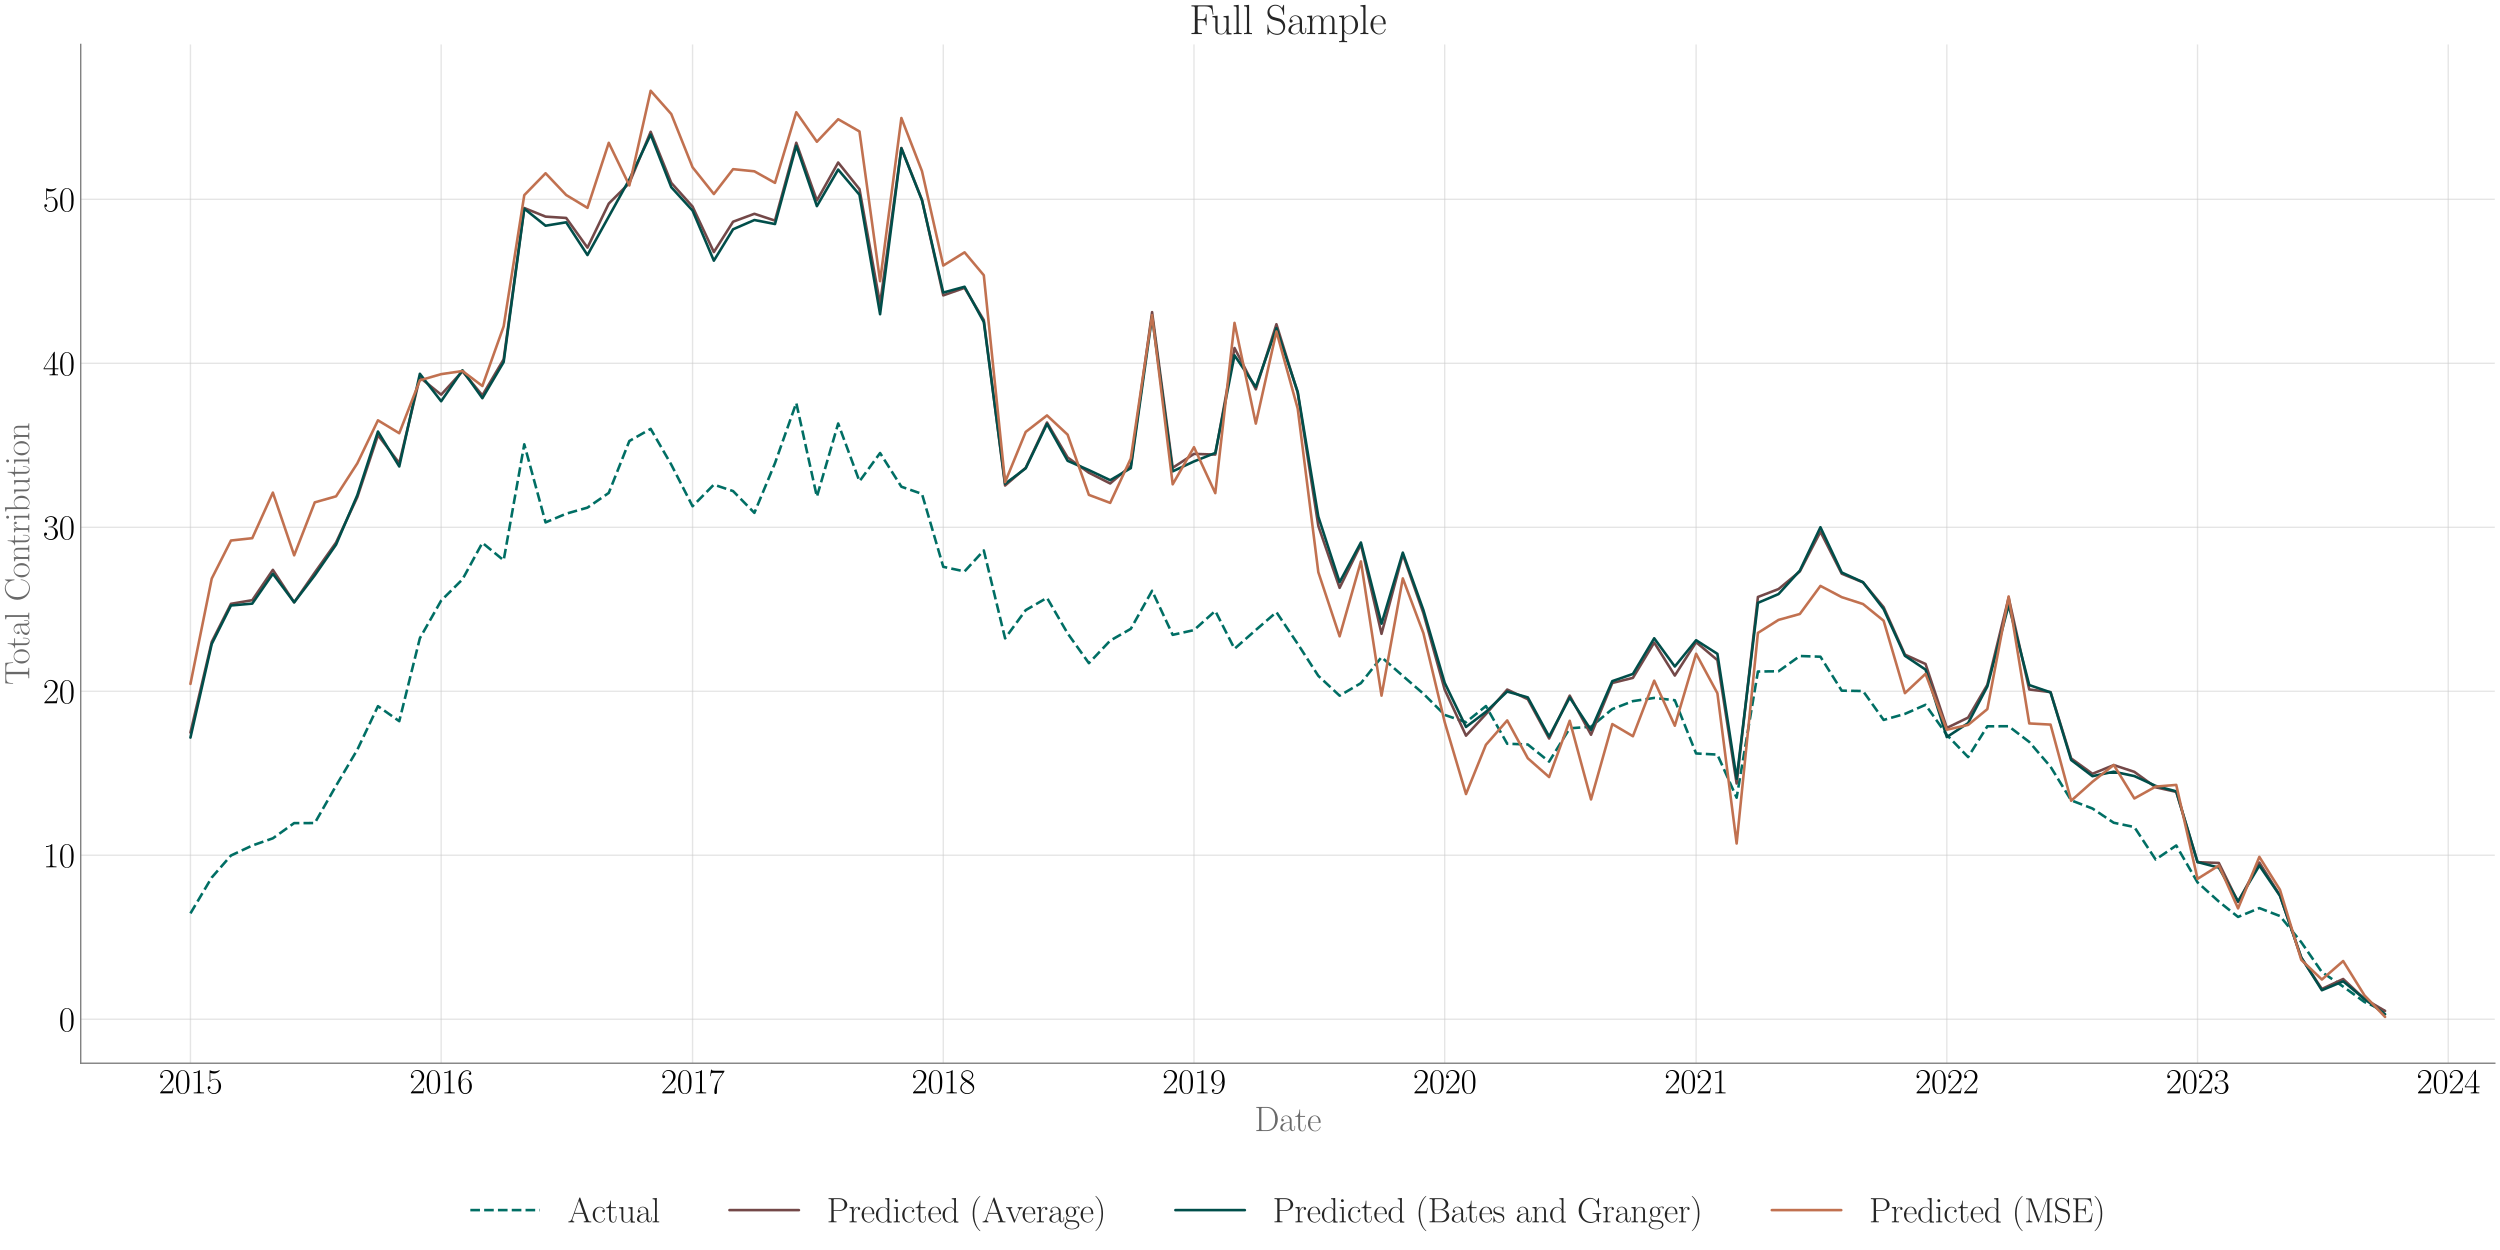 <?xml version="1.0" encoding="utf-8" standalone="no"?>
<!DOCTYPE svg PUBLIC "-//W3C//DTD SVG 1.1//EN"
  "http://www.w3.org/Graphics/SVG/1.1/DTD/svg11.dtd">
<svg xmlns:xlink="http://www.w3.org/1999/xlink" width="1440pt" height="720pt" viewBox="0 0 1440 720" xmlns="http://www.w3.org/2000/svg" version="1.1">
 <defs>
  <style type="text/css">*{stroke-linejoin: round; stroke-linecap: butt}</style>
 </defs>
 <g id="figure_1">
  <g id="patch_1">
   <path d="M 0 720 
L 1440 720 
L 1440 0 
L 0 0 
z
" style="fill: #ffffff"/>
  </g>
  <g id="axes_1">
   <g id="patch_2">
    <path d="M 46.489 612.427 
L 1437 612.427 
L 1437 25.605 
L 46.489 25.605 
z
" style="fill: #ffffff"/>
   </g>
   <g id="matplotlib.axis_1">
    <g id="xtick_1">
     <g id="line2d_1">
      <path d="M 109.694 612.427 
L 109.694 25.605 
" clip-path="url(#paa0714f5e0)" style="fill: none; stroke: #cccccc; stroke-opacity: 0.5; stroke-width: 0.8; stroke-linecap: round"/>
     </g>
     <g id="text_1">
      <!-- $\mathdefault{2015}$ -->
      <g transform="translate(91.418 629.764) scale(0.2 -0.2)">
       <defs>
        <path id="CMR17-32" d="M 2669 989 
L 2554 989 
C 2490 536 2438 459 2413 420 
C 2381 369 1920 369 1830 369 
L 602 369 
C 832 619 1280 1072 1824 1597 
C 2214 1967 2669 2402 2669 3035 
C 2669 3790 2067 4224 1395 4224 
C 691 4224 262 3604 262 3030 
C 262 2780 448 2748 525 2748 
C 589 2748 781 2787 781 3010 
C 781 3207 614 3264 525 3264 
C 486 3264 448 3258 422 3245 
C 544 3790 915 4058 1306 4058 
C 1862 4058 2227 3617 2227 3035 
C 2227 2479 1901 2000 1536 1584 
L 262 146 
L 262 0 
L 2515 0 
L 2669 989 
z
" transform="scale(0.016)"/>
        <path id="CMR17-30" d="M 2688 2025 
C 2688 2416 2682 3080 2413 3591 
C 2176 4039 1798 4198 1466 4198 
C 1158 4198 768 4058 525 3597 
C 269 3118 243 2524 243 2025 
C 243 1661 250 1106 448 619 
C 723 -39 1216 -128 1466 -128 
C 1760 -128 2208 -7 2470 600 
C 2662 1042 2688 1559 2688 2025 
z
M 1466 -26 
C 1056 -26 813 325 723 812 
C 653 1188 653 1738 653 2096 
C 653 2588 653 2997 736 3387 
C 858 3929 1216 4096 1466 4096 
C 1728 4096 2067 3923 2189 3400 
C 2272 3036 2278 2607 2278 2096 
C 2278 1680 2278 1169 2202 792 
C 2067 95 1690 -26 1466 -26 
z
" transform="scale(0.016)"/>
        <path id="CMR17-31" d="M 1702 4058 
C 1702 4192 1696 4192 1606 4192 
C 1357 3916 979 3827 621 3827 
C 602 3827 570 3827 563 3808 
C 557 3795 557 3782 557 3648 
C 755 3648 1088 3686 1344 3839 
L 1344 461 
C 1344 236 1331 160 781 160 
L 589 160 
L 589 0 
C 896 0 1216 0 1523 0 
C 1830 0 2150 0 2458 0 
L 2458 160 
L 2266 160 
C 1715 160 1702 230 1702 458 
L 1702 4058 
z
" transform="scale(0.016)"/>
        <path id="CMR17-35" d="M 730 3692 
C 794 3666 1056 3584 1325 3584 
C 1920 3584 2246 3911 2432 4100 
C 2432 4157 2432 4192 2394 4192 
C 2387 4192 2374 4192 2323 4163 
C 2099 4058 1837 3973 1517 3973 
C 1325 3973 1037 3999 723 4139 
C 653 4171 640 4171 634 4171 
C 602 4171 595 4164 595 4037 
L 595 2203 
C 595 2089 595 2057 659 2057 
C 691 2057 704 2070 736 2114 
C 941 2401 1222 2522 1542 2522 
C 1766 2522 2246 2382 2246 1289 
C 2246 1085 2246 715 2054 421 
C 1894 159 1645 25 1370 25 
C 947 25 518 320 403 814 
C 429 807 480 795 506 795 
C 589 795 749 840 749 1038 
C 749 1210 627 1280 506 1280 
C 358 1280 262 1190 262 1011 
C 262 454 704 -128 1382 -128 
C 2042 -128 2669 440 2669 1264 
C 2669 2030 2170 2624 1549 2624 
C 1222 2624 947 2503 730 2274 
L 730 3692 
z
" transform="scale(0.016)"/>
       </defs>
       <use xlink:href="#CMR17-32" transform="scale(0.996)"/>
       <use xlink:href="#CMR17-30" transform="translate(45.69 0) scale(0.996)"/>
       <use xlink:href="#CMR17-31" transform="translate(91.381 0) scale(0.996)"/>
       <use xlink:href="#CMR17-35" transform="translate(137.071 0) scale(0.996)"/>
      </g>
     </g>
    </g>
    <g id="xtick_2">
     <g id="line2d_2">
      <path d="M 254.106 612.427 
L 254.106 25.605 
" clip-path="url(#paa0714f5e0)" style="fill: none; stroke: #cccccc; stroke-opacity: 0.5; stroke-width: 0.8; stroke-linecap: round"/>
     </g>
     <g id="text_2">
      <!-- $\mathdefault{2016}$ -->
      <g transform="translate(235.83 629.764) scale(0.2 -0.2)">
       <defs>
        <path id="CMR17-36" d="M 678 2176 
C 678 3690 1395 4032 1811 4032 
C 1946 4032 2272 4009 2400 3776 
C 2298 3776 2106 3776 2106 3553 
C 2106 3381 2246 3323 2336 3323 
C 2394 3323 2566 3348 2566 3560 
C 2566 3954 2246 4179 1805 4179 
C 1043 4179 243 3390 243 1984 
C 243 253 966 -128 1478 -128 
C 2099 -128 2688 427 2688 1283 
C 2688 2081 2170 2662 1517 2662 
C 1126 2662 838 2407 678 1960 
L 678 2176 
z
M 1478 25 
C 691 25 691 1200 691 1436 
C 691 1896 909 2560 1504 2560 
C 1613 2560 1926 2560 2138 2120 
C 2253 1870 2253 1609 2253 1289 
C 2253 944 2253 690 2118 434 
C 1978 171 1773 25 1478 25 
z
" transform="scale(0.016)"/>
       </defs>
       <use xlink:href="#CMR17-32" transform="scale(0.996)"/>
       <use xlink:href="#CMR17-30" transform="translate(45.69 0) scale(0.996)"/>
       <use xlink:href="#CMR17-31" transform="translate(91.381 0) scale(0.996)"/>
       <use xlink:href="#CMR17-36" transform="translate(137.071 0) scale(0.996)"/>
      </g>
     </g>
    </g>
    <g id="xtick_3">
     <g id="line2d_3">
      <path d="M 398.914 612.427 
L 398.914 25.605 
" clip-path="url(#paa0714f5e0)" style="fill: none; stroke: #cccccc; stroke-opacity: 0.5; stroke-width: 0.8; stroke-linecap: round"/>
     </g>
     <g id="text_3">
      <!-- $\mathdefault{2017}$ -->
      <g transform="translate(380.638 629.764) scale(0.2 -0.2)">
       <defs>
        <path id="CMR17-37" d="M 2886 3941 
L 2886 4081 
L 1382 4081 
C 634 4081 621 4165 595 4288 
L 480 4288 
L 294 3094 
L 410 3094 
C 429 3215 474 3540 550 3661 
C 589 3712 1062 3712 1171 3712 
L 2579 3712 
L 1869 2661 
C 1395 1954 1069 999 1069 165 
C 1069 89 1069 -128 1299 -128 
C 1530 -128 1530 89 1530 171 
L 1530 465 
C 1530 1508 1709 2196 2003 2636 
L 2886 3941 
z
" transform="scale(0.016)"/>
       </defs>
       <use xlink:href="#CMR17-32" transform="scale(0.996)"/>
       <use xlink:href="#CMR17-30" transform="translate(45.69 0) scale(0.996)"/>
       <use xlink:href="#CMR17-31" transform="translate(91.381 0) scale(0.996)"/>
       <use xlink:href="#CMR17-37" transform="translate(137.071 0) scale(0.996)"/>
      </g>
     </g>
    </g>
    <g id="xtick_4">
     <g id="line2d_4">
      <path d="M 543.326 612.427 
L 543.326 25.605 
" clip-path="url(#paa0714f5e0)" style="fill: none; stroke: #cccccc; stroke-opacity: 0.5; stroke-width: 0.8; stroke-linecap: round"/>
     </g>
     <g id="text_4">
      <!-- $\mathdefault{2018}$ -->
      <g transform="translate(525.05 629.764) scale(0.2 -0.2)">
       <defs>
        <path id="CMR17-38" d="M 1741 2264 
C 2144 2467 2554 2773 2554 3263 
C 2554 3841 1990 4179 1472 4179 
C 890 4179 378 3759 378 3180 
C 378 3021 416 2747 666 2505 
C 730 2442 998 2251 1171 2130 
C 883 1983 211 1634 211 934 
C 211 279 838 -128 1459 -128 
C 2144 -128 2720 362 2720 1010 
C 2720 1590 2330 1857 2074 2029 
L 1741 2264 
z
M 902 2822 
C 851 2854 595 3051 595 3351 
C 595 3739 998 4032 1459 4032 
C 1965 4032 2336 3676 2336 3262 
C 2336 2669 1670 2331 1638 2331 
C 1632 2331 1626 2331 1574 2370 
L 902 2822 
z
M 2080 1519 
C 2176 1449 2483 1240 2483 851 
C 2483 381 2010 25 1472 25 
C 890 25 448 438 448 940 
C 448 1443 838 1862 1280 2060 
L 2080 1519 
z
" transform="scale(0.016)"/>
       </defs>
       <use xlink:href="#CMR17-32" transform="scale(0.996)"/>
       <use xlink:href="#CMR17-30" transform="translate(45.69 0) scale(0.996)"/>
       <use xlink:href="#CMR17-31" transform="translate(91.381 0) scale(0.996)"/>
       <use xlink:href="#CMR17-38" transform="translate(137.071 0) scale(0.996)"/>
      </g>
     </g>
    </g>
    <g id="xtick_5">
     <g id="line2d_5">
      <path d="M 687.738 612.427 
L 687.738 25.605 
" clip-path="url(#paa0714f5e0)" style="fill: none; stroke: #cccccc; stroke-opacity: 0.5; stroke-width: 0.8; stroke-linecap: round"/>
     </g>
     <g id="text_5">
      <!-- $\mathdefault{2019}$ -->
      <g transform="translate(669.462 629.764) scale(0.2 -0.2)">
       <defs>
        <path id="CMR17-39" d="M 2253 1864 
C 2253 464 1670 31 1190 31 
C 1043 31 685 31 538 294 
C 704 268 826 357 826 518 
C 826 692 685 749 595 749 
C 538 749 365 723 365 506 
C 365 71 742 -128 1203 -128 
C 1939 -128 2688 674 2688 2073 
C 2688 3817 1971 4179 1485 4179 
C 851 4179 243 3628 243 2778 
C 243 1991 762 1408 1414 1408 
C 1952 1408 2189 1903 2253 2112 
L 2253 1864 
z
M 1427 1510 
C 1254 1510 1011 1542 813 1922 
C 678 2169 678 2461 678 2771 
C 678 3146 678 3405 858 3684 
C 947 3817 1114 4032 1485 4032 
C 2240 4032 2240 2885 2240 2632 
C 2240 2182 2035 1510 1427 1510 
z
" transform="scale(0.016)"/>
       </defs>
       <use xlink:href="#CMR17-32" transform="scale(0.996)"/>
       <use xlink:href="#CMR17-30" transform="translate(45.69 0) scale(0.996)"/>
       <use xlink:href="#CMR17-31" transform="translate(91.381 0) scale(0.996)"/>
       <use xlink:href="#CMR17-39" transform="translate(137.071 0) scale(0.996)"/>
      </g>
     </g>
    </g>
    <g id="xtick_6">
     <g id="line2d_6">
      <path d="M 832.15 612.427 
L 832.15 25.605 
" clip-path="url(#paa0714f5e0)" style="fill: none; stroke: #cccccc; stroke-opacity: 0.5; stroke-width: 0.8; stroke-linecap: round"/>
     </g>
     <g id="text_6">
      <!-- $\mathdefault{2020}$ -->
      <g transform="translate(813.874 629.764) scale(0.2 -0.2)">
       <use xlink:href="#CMR17-32" transform="scale(0.996)"/>
       <use xlink:href="#CMR17-30" transform="translate(45.69 0) scale(0.996)"/>
       <use xlink:href="#CMR17-32" transform="translate(91.381 0) scale(0.996)"/>
       <use xlink:href="#CMR17-30" transform="translate(137.071 0) scale(0.996)"/>
      </g>
     </g>
    </g>
    <g id="xtick_7">
     <g id="line2d_7">
      <path d="M 976.958 612.427 
L 976.958 25.605 
" clip-path="url(#paa0714f5e0)" style="fill: none; stroke: #cccccc; stroke-opacity: 0.5; stroke-width: 0.8; stroke-linecap: round"/>
     </g>
     <g id="text_7">
      <!-- $\mathdefault{2021}$ -->
      <g transform="translate(958.682 629.764) scale(0.2 -0.2)">
       <use xlink:href="#CMR17-32" transform="scale(0.996)"/>
       <use xlink:href="#CMR17-30" transform="translate(45.69 0) scale(0.996)"/>
       <use xlink:href="#CMR17-32" transform="translate(91.381 0) scale(0.996)"/>
       <use xlink:href="#CMR17-31" transform="translate(137.071 0) scale(0.996)"/>
      </g>
     </g>
    </g>
    <g id="xtick_8">
     <g id="line2d_8">
      <path d="M 1121.37 612.427 
L 1121.37 25.605 
" clip-path="url(#paa0714f5e0)" style="fill: none; stroke: #cccccc; stroke-opacity: 0.5; stroke-width: 0.8; stroke-linecap: round"/>
     </g>
     <g id="text_8">
      <!-- $\mathdefault{2022}$ -->
      <g transform="translate(1103.094 629.764) scale(0.2 -0.2)">
       <use xlink:href="#CMR17-32" transform="scale(0.996)"/>
       <use xlink:href="#CMR17-30" transform="translate(45.69 0) scale(0.996)"/>
       <use xlink:href="#CMR17-32" transform="translate(91.381 0) scale(0.996)"/>
       <use xlink:href="#CMR17-32" transform="translate(137.071 0) scale(0.996)"/>
      </g>
     </g>
    </g>
    <g id="xtick_9">
     <g id="line2d_9">
      <path d="M 1265.782 612.427 
L 1265.782 25.605 
" clip-path="url(#paa0714f5e0)" style="fill: none; stroke: #cccccc; stroke-opacity: 0.5; stroke-width: 0.8; stroke-linecap: round"/>
     </g>
     <g id="text_9">
      <!-- $\mathdefault{2023}$ -->
      <g transform="translate(1247.506 629.764) scale(0.2 -0.2)">
       <defs>
        <path id="CMR17-33" d="M 1414 2157 
C 1984 2157 2234 1662 2234 1090 
C 2234 320 1824 25 1453 25 
C 1114 25 563 194 390 693 
C 422 680 454 680 486 680 
C 640 680 755 782 755 948 
C 755 1133 614 1216 486 1216 
C 378 1216 211 1165 211 926 
C 211 335 787 -128 1466 -128 
C 2176 -128 2720 430 2720 1085 
C 2720 1707 2208 2157 1600 2227 
C 2086 2328 2554 2756 2554 3329 
C 2554 3820 2048 4179 1472 4179 
C 890 4179 378 3829 378 3329 
C 378 3110 544 3072 627 3072 
C 762 3072 877 3155 877 3321 
C 877 3486 762 3569 627 3569 
C 602 3569 570 3569 544 3557 
C 730 3959 1235 4032 1459 4032 
C 1683 4032 2106 3925 2106 3320 
C 2106 3143 2080 2828 1862 2550 
C 1670 2304 1453 2304 1242 2284 
C 1210 2284 1062 2269 1037 2269 
C 992 2263 966 2257 966 2208 
C 966 2163 973 2157 1101 2157 
L 1414 2157 
z
" transform="scale(0.016)"/>
       </defs>
       <use xlink:href="#CMR17-32" transform="scale(0.996)"/>
       <use xlink:href="#CMR17-30" transform="translate(45.69 0) scale(0.996)"/>
       <use xlink:href="#CMR17-32" transform="translate(91.381 0) scale(0.996)"/>
       <use xlink:href="#CMR17-33" transform="translate(137.071 0) scale(0.996)"/>
      </g>
     </g>
    </g>
    <g id="xtick_10">
     <g id="line2d_10">
      <path d="M 1410.194 612.427 
L 1410.194 25.605 
" clip-path="url(#paa0714f5e0)" style="fill: none; stroke: #cccccc; stroke-opacity: 0.5; stroke-width: 0.8; stroke-linecap: round"/>
     </g>
     <g id="text_10">
      <!-- $\mathdefault{2024}$ -->
      <g transform="translate(1391.918 629.764) scale(0.2 -0.2)">
       <defs>
        <path id="CMR17-34" d="M 2150 4122 
C 2150 4256 2144 4256 2029 4256 
L 128 1254 
L 128 1088 
L 1779 1088 
L 1779 457 
C 1779 224 1766 160 1318 160 
L 1197 160 
L 1197 0 
C 1402 0 1747 0 1965 0 
C 2182 0 2528 0 2733 0 
L 2733 160 
L 2611 160 
C 2163 160 2150 224 2150 457 
L 2150 1088 
L 2803 1088 
L 2803 1254 
L 2150 1254 
L 2150 4122 
z
M 1798 3703 
L 1798 1254 
L 256 1254 
L 1798 3703 
z
" transform="scale(0.016)"/>
       </defs>
       <use xlink:href="#CMR17-32" transform="scale(0.996)"/>
       <use xlink:href="#CMR17-30" transform="translate(45.69 0) scale(0.996)"/>
       <use xlink:href="#CMR17-32" transform="translate(91.381 0) scale(0.996)"/>
       <use xlink:href="#CMR17-34" transform="translate(137.071 0) scale(0.996)"/>
      </g>
     </g>
    </g>
    <g id="text_11">
     <!-- Date -->
     <g style="fill: #696969" transform="translate(722.559 651.476) scale(0.2 -0.2)">
      <defs>
       <path id="CMR17-44" d="M 333 4352 
L 333 4186 
C 774 4186 845 4186 845 3900 
L 845 452 
C 845 166 774 166 333 166 
L 333 0 
L 2368 0 
C 3398 0 4224 943 4224 2141 
C 4224 3346 3411 4352 2368 4352 
L 333 4352 
z
M 1523 166 
C 1267 166 1254 197 1254 414 
L 1254 3938 
C 1254 4155 1267 4186 1523 4186 
L 2240 4186 
C 2771 4186 3750 3874 3750 2141 
C 3750 1242 3488 879 3366 707 
C 3213 510 2848 166 2240 166 
L 1523 166 
z
" transform="scale(0.016)"/>
       <path id="CMR17-61" d="M 2304 1653 
C 2304 2072 2304 2294 2035 2543 
C 1798 2752 1523 2816 1306 2816 
C 800 2816 435 2407 435 1971 
C 435 1728 627 1728 666 1728 
C 749 1728 896 1778 896 1954 
C 896 2112 774 2181 666 2181 
C 640 2181 608 2174 589 2168 
C 723 2592 1069 2714 1293 2714 
C 1613 2714 1965 2429 1965 1885 
L 1965 1600 
C 1587 1600 1133 1549 774 1357 
C 371 1133 256 813 256 570 
C 256 77 832 -64 1171 -64 
C 1523 -64 1850 139 1990 511 
C 2003 233 2182 -18 2464 -18 
C 2598 -18 2938 70 2938 567 
L 2938 920 
L 2822 920 
L 2822 562 
C 2822 178 2650 128 2566 128 
C 2304 128 2304 458 2304 738 
L 2304 1653 
z
M 1965 870 
C 1965 317 1568 38 1216 38 
C 896 38 646 275 646 570 
C 646 761 730 1100 1101 1305 
C 1408 1478 1760 1504 1965 1504 
L 1965 870 
z
" transform="scale(0.016)"/>
       <path id="CMR17-74" d="M 966 2560 
L 1862 2560 
L 1862 2725 
L 966 2725 
L 966 3904 
L 851 3904 
C 838 3245 614 2668 70 2668 
L 70 2560 
L 627 2560 
L 627 771 
C 627 650 627 -64 1370 -64 
C 1747 -64 1965 306 1965 777 
L 1965 1140 
L 1850 1140 
L 1850 783 
C 1850 344 1677 51 1408 51 
C 1222 51 966 178 966 758 
L 966 2560 
z
" transform="scale(0.016)"/>
       <path id="CMR17-65" d="M 2438 1472 
C 2464 1498 2464 1511 2464 1576 
C 2464 2238 2118 2816 1389 2816 
C 710 2816 173 2169 173 1383 
C 173 551 781 -64 1459 -64 
C 2176 -64 2458 607 2458 740 
C 2458 784 2419 784 2406 784 
C 2362 784 2355 771 2330 696 
C 2189 265 1837 51 1504 51 
C 1229 51 954 203 781 480 
C 582 803 582 1176 582 1472 
L 2438 1472 
z
M 589 1568 
C 634 2505 1126 2714 1382 2714 
C 1818 2714 2112 2297 2118 1568 
L 589 1568 
z
" transform="scale(0.016)"/>
      </defs>
      <use xlink:href="#CMR17-44" transform="scale(0.996)"/>
      <use xlink:href="#CMR17-61" transform="translate(70.394 0) scale(0.996)"/>
      <use xlink:href="#CMR17-74" transform="translate(116.084 0) scale(0.996)"/>
      <use xlink:href="#CMR17-65" transform="translate(151.365 0) scale(0.996)"/>
     </g>
    </g>
   </g>
   <g id="matplotlib.axis_2">
    <g id="ytick_1">
     <g id="line2d_11">
      <path d="M 46.489 587.083 
L 1437 587.083 
" clip-path="url(#paa0714f5e0)" style="fill: none; stroke: #cccccc; stroke-opacity: 0.5; stroke-width: 0.8; stroke-linecap: round"/>
     </g>
     <g id="text_12">
      <!-- $\mathdefault{0}$ -->
      <g transform="translate(33.851 594.001) scale(0.2 -0.2)">
       <use xlink:href="#CMR17-30" transform="scale(0.996)"/>
      </g>
     </g>
    </g>
    <g id="ytick_2">
     <g id="line2d_12">
      <path d="M 46.489 492.626 
L 1437 492.626 
" clip-path="url(#paa0714f5e0)" style="fill: none; stroke: #cccccc; stroke-opacity: 0.5; stroke-width: 0.8; stroke-linecap: round"/>
     </g>
     <g id="text_13">
      <!-- $\mathdefault{10}$ -->
      <g transform="translate(24.713 499.544) scale(0.2 -0.2)">
       <use xlink:href="#CMR17-31" transform="scale(0.996)"/>
       <use xlink:href="#CMR17-30" transform="translate(45.69 0) scale(0.996)"/>
      </g>
     </g>
    </g>
    <g id="ytick_3">
     <g id="line2d_13">
      <path d="M 46.489 398.168 
L 1437 398.168 
" clip-path="url(#paa0714f5e0)" style="fill: none; stroke: #cccccc; stroke-opacity: 0.5; stroke-width: 0.8; stroke-linecap: round"/>
     </g>
     <g id="text_14">
      <!-- $\mathdefault{20}$ -->
      <g transform="translate(24.713 405.087) scale(0.2 -0.2)">
       <use xlink:href="#CMR17-32" transform="scale(0.996)"/>
       <use xlink:href="#CMR17-30" transform="translate(45.69 0) scale(0.996)"/>
      </g>
     </g>
    </g>
    <g id="ytick_4">
     <g id="line2d_14">
      <path d="M 46.489 303.711 
L 1437 303.711 
" clip-path="url(#paa0714f5e0)" style="fill: none; stroke: #cccccc; stroke-opacity: 0.5; stroke-width: 0.8; stroke-linecap: round"/>
     </g>
     <g id="text_15">
      <!-- $\mathdefault{30}$ -->
      <g transform="translate(24.713 310.629) scale(0.2 -0.2)">
       <use xlink:href="#CMR17-33" transform="scale(0.996)"/>
       <use xlink:href="#CMR17-30" transform="translate(45.69 0) scale(0.996)"/>
      </g>
     </g>
    </g>
    <g id="ytick_5">
     <g id="line2d_15">
      <path d="M 46.489 209.253 
L 1437 209.253 
" clip-path="url(#paa0714f5e0)" style="fill: none; stroke: #cccccc; stroke-opacity: 0.5; stroke-width: 0.8; stroke-linecap: round"/>
     </g>
     <g id="text_16">
      <!-- $\mathdefault{40}$ -->
      <g transform="translate(24.713 216.172) scale(0.2 -0.2)">
       <use xlink:href="#CMR17-34" transform="scale(0.996)"/>
       <use xlink:href="#CMR17-30" transform="translate(45.69 0) scale(0.996)"/>
      </g>
     </g>
    </g>
    <g id="ytick_6">
     <g id="line2d_16">
      <path d="M 46.489 114.796 
L 1437 114.796 
" clip-path="url(#paa0714f5e0)" style="fill: none; stroke: #cccccc; stroke-opacity: 0.5; stroke-width: 0.8; stroke-linecap: round"/>
     </g>
     <g id="text_17">
      <!-- $\mathdefault{50}$ -->
      <g transform="translate(24.713 121.714) scale(0.2 -0.2)">
       <use xlink:href="#CMR17-35" transform="scale(0.996)"/>
       <use xlink:href="#CMR17-30" transform="translate(45.69 0) scale(0.996)"/>
      </g>
     </g>
    </g>
    <g id="text_18">
     <!-- Total Contribution -->
     <g style="fill: #696969" transform="translate(16.837 394.492) rotate(-90) scale(0.2 -0.2)">
      <defs>
       <path id="CMR17-54" d="M 3981 4326 
L 288 4326 
L 179 2918 
L 294 2918 
C 378 3976 467 4160 1453 4160 
C 1568 4160 1754 4160 1805 4154 
C 1926 4135 1926 4058 1926 3912 
L 1926 459 
C 1926 230 1907 160 1376 160 
L 1197 160 
L 1197 0 
C 1504 0 1824 0 2138 0 
C 2451 0 2771 0 3078 0 
L 3078 160 
L 2899 160 
C 2368 160 2349 230 2349 459 
L 2349 3912 
C 2349 4052 2349 4129 2464 4154 
C 2515 4160 2701 4160 2816 4160 
C 3795 4160 3891 3976 3974 2918 
L 4090 2918 
L 3981 4326 
z
" transform="scale(0.016)"/>
       <path id="CMR17-6f" d="M 2758 1356 
C 2758 2176 2163 2816 1466 2816 
C 768 2816 173 2176 173 1356 
C 173 551 768 -64 1466 -64 
C 2163 -64 2758 551 2758 1356 
z
M 1466 51 
C 1165 51 909 230 762 480 
C 602 767 582 1126 582 1408 
C 582 1677 595 2010 762 2298 
C 890 2509 1139 2714 1466 2714 
C 1754 2714 1997 2554 2150 2330 
C 2349 2029 2349 1607 2349 1408 
C 2349 1158 2336 775 2163 467 
C 1984 173 1709 51 1466 51 
z
" transform="scale(0.016)"/>
       <path id="CMR17-6c" d="M 979 4396 
L 218 4326 
L 218 4160 
C 595 4160 653 4122 653 3817 
L 653 426 
C 653 184 627 153 218 153 
L 218 -13 
C 371 0 653 0 813 0 
C 979 0 1261 0 1414 -13 
L 1414 153 
C 1005 153 979 178 979 426 
L 979 4396 
z
" transform="scale(0.016)"/>
       <path id="CMR17-43" d="M 3974 4289 
C 3974 4403 3968 4410 3930 4410 
C 3904 4410 3898 4403 3853 4327 
L 3571 3792 
C 3258 4187 2874 4416 2381 4416 
C 1286 4416 294 3456 294 2148 
C 294 826 1286 -128 2387 -128 
C 3366 -128 3974 730 3974 1461 
C 3974 1524 3974 1550 3917 1550 
C 3866 1550 3866 1531 3859 1474 
C 3808 585 3168 38 2477 38 
C 1824 38 781 495 781 2147 
C 781 3805 1843 4250 2464 4250 
C 3187 4250 3712 3628 3834 2745 
C 3846 2668 3846 2655 3904 2655 
C 3974 2655 3974 2668 3974 2783 
L 3974 4289 
z
" transform="scale(0.016)"/>
       <path id="CMR17-6e" d="M 2656 1933 
C 2656 2259 2592 2790 1837 2790 
C 1331 2790 1069 2400 973 2144 
L 966 2144 
L 966 2790 
L 211 2720 
L 211 2554 
C 589 2554 646 2515 646 2208 
L 646 428 
C 646 184 621 153 211 153 
L 211 -13 
C 365 0 646 0 813 0 
C 979 0 1267 0 1421 -13 
L 1421 153 
C 1011 153 986 178 986 428 
L 986 1658 
C 986 2247 1344 2688 1792 2688 
C 2266 2688 2317 2266 2317 1958 
L 2317 428 
C 2317 184 2291 153 1882 153 
L 1882 -13 
C 2035 0 2317 0 2483 0 
C 2650 0 2938 0 3091 -13 
L 3091 153 
C 2682 153 2656 178 2656 428 
L 2656 1933 
z
" transform="scale(0.016)"/>
       <path id="CMR17-72" d="M 960 1497 
C 960 2112 1222 2688 1702 2688 
C 1747 2688 1792 2682 1837 2662 
C 1837 2662 1696 2617 1696 2452 
C 1696 2298 1818 2234 1914 2234 
C 1990 2234 2131 2279 2131 2458 
C 2131 2663 1926 2790 1709 2790 
C 1222 2790 1011 2317 947 2093 
L 941 2093 
L 941 2790 
L 198 2720 
L 198 2554 
C 576 2554 634 2515 634 2208 
L 634 428 
C 634 184 608 153 198 153 
L 198 -13 
C 352 0 646 0 813 0 
C 998 0 1325 0 1498 -13 
L 1498 153 
C 1037 153 960 153 960 440 
L 960 1497 
z
" transform="scale(0.016)"/>
       <path id="CMR17-69" d="M 992 3909 
C 992 4049 877 4170 730 4170 
C 589 4170 467 4056 467 3909 
C 467 3769 582 3648 730 3648 
C 870 3648 992 3763 992 3909 
z
M 243 2706 
L 243 2541 
C 602 2541 653 2502 653 2197 
L 653 427 
C 653 184 627 153 218 153 
L 218 -13 
C 371 0 646 0 806 0 
C 960 0 1222 0 1370 -13 
L 1370 153 
C 992 153 979 191 979 420 
L 979 2776 
L 243 2706 
z
" transform="scale(0.016)"/>
       <path id="CMR17-62" d="M 960 4396 
L 198 4326 
L 198 4160 
C 576 4160 634 4122 634 3817 
L 634 -13 
L 749 -13 
L 934 441 
C 1120 141 1395 -64 1766 -64 
C 2406 -64 3053 500 3053 1370 
C 3053 2188 2477 2790 1830 2790 
C 1434 2790 1152 2579 960 2330 
L 960 4396 
z
M 973 2004 
C 973 2118 973 2138 1062 2272 
C 1312 2657 1670 2688 1792 2688 
C 1984 2688 2643 2585 2643 1376 
C 2643 108 1888 38 1734 38 
C 1536 38 1248 114 1043 486 
C 973 608 973 621 973 735 
L 973 2004 
z
" transform="scale(0.016)"/>
       <path id="CMR17-75" d="M 1882 2693 
L 1882 2528 
C 2259 2528 2317 2489 2317 2186 
L 2317 1032 
C 2317 500 2029 38 1555 38 
C 1030 38 986 348 986 678 
L 986 2763 
L 211 2693 
L 211 2528 
C 467 2528 640 2528 646 2274 
L 646 1058 
C 646 633 646 361 813 183 
C 896 101 1056 -64 1517 -64 
C 2061 -64 2272 377 2323 506 
L 2330 506 
L 2330 -63 
L 3091 -63 
L 3091 128 
C 2714 128 2656 166 2656 473 
L 2656 2763 
L 1882 2693 
z
" transform="scale(0.016)"/>
      </defs>
      <use xlink:href="#CMR17-54" transform="scale(0.996)"/>
      <use xlink:href="#CMR17-6f" transform="translate(58.703 0) scale(0.996)"/>
      <use xlink:href="#CMR17-74" transform="translate(104.393 0) scale(0.996)"/>
      <use xlink:href="#CMR17-61" transform="translate(139.674 0) scale(0.996)"/>
      <use xlink:href="#CMR17-6c" transform="translate(185.364 0) scale(0.996)"/>
      <use xlink:href="#CMR17-43" transform="translate(240.311 0) scale(0.996)"/>
      <use xlink:href="#CMR17-6f" transform="translate(306.821 0) scale(0.996)"/>
      <use xlink:href="#CMR17-6e" transform="translate(352.512 0) scale(0.996)"/>
      <use xlink:href="#CMR17-74" transform="translate(400.805 0) scale(0.996)"/>
      <use xlink:href="#CMR17-72" transform="translate(436.085 0) scale(0.996)"/>
      <use xlink:href="#CMR17-69" transform="translate(471.366 0) scale(0.996)"/>
      <use xlink:href="#CMR17-62" transform="translate(496.237 0) scale(0.996)"/>
      <use xlink:href="#CMR17-75" transform="translate(547.133 0) scale(0.996)"/>
      <use xlink:href="#CMR17-74" transform="translate(598.028 0) scale(0.996)"/>
      <use xlink:href="#CMR17-69" transform="translate(633.309 0) scale(0.996)"/>
      <use xlink:href="#CMR17-6f" transform="translate(658.18 0) scale(0.996)"/>
      <use xlink:href="#CMR17-6e" transform="translate(703.87 0) scale(0.996)"/>
     </g>
    </g>
   </g>
   <g id="line2d_17">
    <path d="M 109.694 526.111 
L 121.959 505.442 
L 121.959 505.442 
L 133.037 492.771 
L 133.037 492.771 
L 145.303 487.03 
L 145.303 487.03 
L 157.172 482.865 
L 157.172 482.865 
L 169.437 474.096 
L 169.437 474.096 
L 181.307 474.083 
L 181.307 474.083 
L 193.572 452.579 
L 193.572 452.579 
L 205.837 431.804 
L 205.837 431.804 
L 217.706 406.755 
L 217.706 406.755 
L 229.972 415.397 
L 229.972 415.397 
L 241.841 367.639 
L 241.841 367.639 
L 254.106 345.942 
L 254.106 345.942 
L 266.371 333.73 
L 266.371 333.73 
L 277.845 312.661 
L 277.845 312.661 
L 290.11 322.735 
L 290.11 322.735 
L 301.98 255.923 
L 301.98 255.923 
L 314.245 300.907 
L 314.245 300.907 
L 326.114 295.89 
L 326.114 295.89 
L 338.38 292.394 
L 338.38 292.394 
L 350.645 283.932 
L 350.645 283.932 
L 362.514 254.016 
L 362.514 254.016 
L 374.779 247.031 
L 374.779 247.031 
L 386.649 267.619 
L 386.649 267.619 
L 398.914 291.596 
L 398.914 291.596 
L 411.179 279.148 
L 411.179 279.148 
L 422.257 282.871 
L 422.257 282.871 
L 434.522 295.406 
L 434.522 295.406 
L 446.392 266.782 
L 446.392 266.782 
L 458.657 232.089 
L 458.657 232.089 
L 470.527 286.111 
L 470.527 286.111 
L 482.792 243.942 
L 482.792 243.942 
L 495.057 277.233 
L 495.057 277.233 
L 506.926 260.941 
L 506.926 260.941 
L 519.191 280.341 
L 519.191 280.341 
L 531.061 284.483 
L 531.061 284.483 
L 543.326 326.485 
L 543.326 326.485 
L 555.591 329.142 
L 555.591 329.142 
L 566.669 317.05 
L 566.669 317.05 
L 578.935 367.692 
L 578.935 367.692 
L 590.804 351.442 
L 590.804 351.442 
L 603.069 344.337 
L 603.069 344.337 
L 614.939 364.809 
L 614.939 364.809 
L 627.204 381.983 
L 627.204 381.983 
L 639.469 369.005 
L 639.469 369.005 
L 651.338 362.213 
L 651.338 362.213 
L 663.604 340.279 
L 663.604 340.279 
L 675.473 365.673 
L 675.473 365.673 
L 687.738 362.937 
L 687.738 362.937 
L 700.003 351.896 
L 700.003 351.896 
L 711.082 373.692 
L 711.082 373.692 
L 723.347 362.885 
L 723.347 362.885 
L 735.216 352.595 
L 735.216 352.595 
L 747.481 370.879 
L 747.481 370.879 
L 759.351 389.277 
L 759.351 389.277 
L 771.616 400.709 
L 771.616 400.709 
L 783.881 393.496 
L 783.881 393.496 
L 795.751 378.526 
L 795.751 378.526 
L 808.016 389.31 
L 808.016 389.31 
L 819.885 399.588 
L 819.885 399.588 
L 832.15 411.797 
L 832.15 411.797 
L 844.415 415.994 
L 844.415 415.994 
L 855.889 406.697 
L 855.889 406.697 
L 868.154 428.388 
L 868.154 428.388 
L 880.024 428.828 
L 880.024 428.828 
L 892.289 438.688 
L 892.289 438.688 
L 904.159 419.511 
L 904.159 419.511 
L 916.424 418.597 
L 916.424 418.597 
L 928.689 408.428 
L 928.689 408.428 
L 940.558 403.85 
L 940.558 403.85 
L 952.823 402.015 
L 952.823 402.015 
L 964.693 403.337 
L 964.693 403.337 
L 976.958 433.989 
L 976.958 433.989 
L 989.223 434.646 
L 989.223 434.646 
L 1000.301 459.47 
L 1000.301 459.47 
L 1012.567 386.787 
L 1012.567 386.787 
L 1024.436 386.653 
L 1024.436 386.653 
L 1036.701 377.86 
L 1036.701 377.86 
L 1048.571 378.263 
L 1048.571 378.263 
L 1060.836 397.821 
L 1060.836 397.821 
L 1073.101 398.031 
L 1073.101 398.031 
L 1084.97 414.682 
L 1084.97 414.682 
L 1097.236 411.204 
L 1097.236 411.204 
L 1109.105 405.962 
L 1109.105 405.962 
L 1121.37 423.293 
L 1121.37 423.293 
L 1133.635 436.072 
L 1133.635 436.072 
L 1144.714 418.345 
L 1144.714 418.345 
L 1156.979 418.32 
L 1156.979 418.32 
L 1168.848 427.353 
L 1168.848 427.353 
L 1181.113 441.626 
L 1181.113 441.626 
L 1192.983 460.997 
L 1192.983 460.997 
L 1205.248 465.699 
L 1205.248 465.699 
L 1217.513 473.905 
L 1217.513 473.905 
L 1229.383 476.372 
L 1229.383 476.372 
L 1241.648 495.098 
L 1241.648 495.098 
L 1253.517 487.006 
L 1253.517 487.006 
L 1265.782 508.255 
L 1265.782 508.255 
L 1278.048 519.297 
L 1278.048 519.297 
L 1289.126 528.156 
L 1289.126 528.156 
L 1301.391 523.069 
L 1301.391 523.069 
L 1313.26 527.641 
L 1313.26 527.641 
L 1325.525 542.707 
L 1325.525 542.707 
L 1337.395 559.915 
L 1337.395 559.915 
L 1349.66 568.288 
L 1349.66 568.288 
L 1361.925 577.153 
L 1361.925 577.153 
L 1373.795 582.433 
L 1373.795 582.433 
" clip-path="url(#paa0714f5e0)" style="fill: none; stroke-dasharray: 5.55,2.4; stroke-dashoffset: 0; stroke: #006e64; stroke-width: 1.5"/>
   </g>
   <g id="line2d_18">
    <path d="M 109.694 421.956 
L 121.959 369.724 
L 121.959 369.724 
L 133.037 347.792 
L 133.037 347.792 
L 145.303 345.708 
L 145.303 345.708 
L 157.172 328.237 
L 157.172 328.237 
L 169.437 346.949 
L 169.437 346.949 
L 181.307 329.777 
L 181.307 329.777 
L 193.572 312.485 
L 193.572 312.485 
L 205.837 286.312 
L 205.837 286.312 
L 217.706 250.69 
L 217.706 250.69 
L 229.972 266.713 
L 229.972 266.713 
L 241.841 217.419 
L 241.841 217.419 
L 254.106 227.325 
L 254.106 227.325 
L 266.371 213.877 
L 266.371 213.877 
L 277.845 227.705 
L 277.845 227.705 
L 290.11 206.955 
L 290.11 206.955 
L 301.98 119.821 
L 301.98 119.821 
L 314.245 124.774 
L 314.245 124.774 
L 326.114 125.538 
L 326.114 125.538 
L 338.38 142.625 
L 338.38 142.625 
L 350.645 117.263 
L 350.645 117.263 
L 362.514 105.432 
L 362.514 105.432 
L 374.779 75.928 
L 374.779 75.928 
L 386.649 105.313 
L 386.649 105.313 
L 398.914 118.981 
L 398.914 118.981 
L 411.179 145.19 
L 411.179 145.19 
L 422.257 127.7 
L 422.257 127.7 
L 434.522 123.146 
L 434.522 123.146 
L 446.392 127.069 
L 446.392 127.069 
L 458.657 82.236 
L 458.657 82.236 
L 470.527 115.473 
L 470.527 115.473 
L 482.792 93.612 
L 482.792 93.612 
L 495.057 108.92 
L 495.057 108.92 
L 506.926 175.088 
L 506.926 175.088 
L 519.191 85.233 
L 519.191 85.233 
L 531.061 115.105 
L 531.061 115.105 
L 543.326 170.136 
L 543.326 170.136 
L 555.591 165.814 
L 555.591 165.814 
L 566.669 184.368 
L 566.669 184.368 
L 578.935 279.654 
L 578.935 279.654 
L 590.804 269.446 
L 590.804 269.446 
L 603.069 243.376 
L 603.069 243.376 
L 614.939 263.476 
L 614.939 263.476 
L 627.204 272.297 
L 627.204 272.297 
L 639.469 278.48 
L 639.469 278.48 
L 651.338 268.32 
L 651.338 268.32 
L 663.604 179.799 
L 663.604 179.799 
L 675.473 269.47 
L 675.473 269.47 
L 687.738 261.439 
L 687.738 261.439 
L 700.003 261.828 
L 700.003 261.828 
L 711.082 200.45 
L 711.082 200.45 
L 723.347 224.242 
L 723.347 224.242 
L 735.216 186.759 
L 735.216 186.759 
L 747.481 226.259 
L 747.481 226.259 
L 759.351 302.931 
L 759.351 302.931 
L 771.616 338.603 
L 771.616 338.603 
L 783.881 313.555 
L 783.881 313.555 
L 795.751 365.083 
L 795.751 365.083 
L 808.016 319.325 
L 808.016 319.325 
L 819.885 353.212 
L 819.885 353.212 
L 832.15 397.25 
L 832.15 397.25 
L 844.415 423.738 
L 844.415 423.738 
L 855.889 411.32 
L 855.889 411.32 
L 868.154 397.176 
L 868.154 397.176 
L 880.024 402.757 
L 880.024 402.757 
L 892.289 425.374 
L 892.289 425.374 
L 904.159 400.687 
L 904.159 400.687 
L 916.424 423.217 
L 916.424 423.217 
L 928.689 393.39 
L 928.689 393.39 
L 940.558 390.459 
L 940.558 390.459 
L 952.823 370.121 
L 952.823 370.121 
L 964.693 389.119 
L 964.693 389.119 
L 976.958 369.917 
L 976.958 369.917 
L 989.223 380.218 
L 989.223 380.218 
L 1000.301 451.297 
L 1000.301 451.297 
L 1012.567 343.849 
L 1012.567 343.849 
L 1024.436 339.296 
L 1024.436 339.296 
L 1036.701 329.154 
L 1036.701 329.154 
L 1048.571 306.289 
L 1048.571 306.289 
L 1060.836 330.474 
L 1060.836 330.474 
L 1073.101 335.454 
L 1073.101 335.454 
L 1084.97 349.742 
L 1084.97 349.742 
L 1097.236 377.063 
L 1097.236 377.063 
L 1109.105 382.446 
L 1109.105 382.446 
L 1121.37 419.279 
L 1121.37 419.279 
L 1133.635 413.33 
L 1133.635 413.33 
L 1144.714 394.409 
L 1144.714 394.409 
L 1156.979 344.264 
L 1156.979 344.264 
L 1168.848 397.141 
L 1168.848 397.141 
L 1181.113 398.647 
L 1181.113 398.647 
L 1192.983 436.838 
L 1192.983 436.838 
L 1205.248 445.697 
L 1205.248 445.697 
L 1217.513 440.695 
L 1217.513 440.695 
L 1229.383 444.577 
L 1229.383 444.577 
L 1241.648 453.49 
L 1241.648 453.49 
L 1253.517 456.115 
L 1253.517 456.115 
L 1265.782 496.611 
L 1265.782 496.611 
L 1278.048 497.063 
L 1278.048 497.063 
L 1289.126 519.529 
L 1289.126 519.529 
L 1301.391 496.828 
L 1301.391 496.828 
L 1313.26 515.714 
L 1313.26 515.714 
L 1325.525 551.665 
L 1325.525 551.665 
L 1337.395 569.629 
L 1337.395 569.629 
L 1349.66 563.905 
L 1349.66 563.905 
L 1361.925 575.38 
L 1361.925 575.38 
L 1373.795 582.303 
L 1373.795 582.303 
" clip-path="url(#paa0714f5e0)" style="fill: none; stroke: #734848; stroke-width: 1.5; stroke-linecap: round"/>
   </g>
   <g id="line2d_19">
    <path d="M 109.694 424.84 
L 121.959 370.905 
L 121.959 370.905 
L 133.037 348.761 
L 133.037 348.761 
L 145.303 347.678 
L 145.303 347.678 
L 157.172 330.505 
L 157.172 330.505 
L 169.437 346.921 
L 169.437 346.921 
L 181.307 331.405 
L 181.307 331.405 
L 193.572 313.711 
L 193.572 313.711 
L 205.837 285.139 
L 205.837 285.139 
L 217.706 248.568 
L 217.706 248.568 
L 229.972 268.685 
L 229.972 268.685 
L 241.841 215.303 
L 241.841 215.303 
L 254.106 231.121 
L 254.106 231.121 
L 266.371 213.271 
L 266.371 213.271 
L 277.845 229.367 
L 277.845 229.367 
L 290.11 208.548 
L 290.11 208.548 
L 301.98 120.211 
L 301.98 120.211 
L 314.245 130.007 
L 314.245 130.007 
L 326.114 128.053 
L 326.114 128.053 
L 338.38 146.906 
L 338.38 146.906 
L 362.514 103.339 
L 362.514 103.339 
L 374.779 77.536 
L 374.779 77.536 
L 386.649 107.833 
L 386.649 107.833 
L 398.914 121.281 
L 398.914 121.281 
L 411.179 150.145 
L 411.179 150.145 
L 422.257 132.057 
L 422.257 132.057 
L 434.522 126.733 
L 434.522 126.733 
L 446.392 129.04 
L 446.392 129.04 
L 458.657 83.996 
L 458.657 83.996 
L 470.527 118.719 
L 470.527 118.719 
L 482.792 97.691 
L 482.792 97.691 
L 495.057 112.194 
L 495.057 112.194 
L 506.926 180.993 
L 506.926 180.993 
L 519.191 85.45 
L 519.191 85.45 
L 531.061 115.371 
L 531.061 115.371 
L 543.326 168.515 
L 543.326 168.515 
L 555.591 165.175 
L 555.591 165.175 
L 566.669 185.496 
L 566.669 185.496 
L 578.935 278.645 
L 578.935 278.645 
L 590.804 269.749 
L 590.804 269.749 
L 603.069 244.186 
L 603.069 244.186 
L 614.939 265.419 
L 614.939 265.419 
L 627.204 270.784 
L 627.204 270.784 
L 639.469 276.581 
L 639.469 276.581 
L 651.338 269.653 
L 651.338 269.653 
L 663.604 182.263 
L 663.604 182.263 
L 675.473 271.497 
L 675.473 271.497 
L 687.738 265.78 
L 687.738 265.78 
L 700.003 260.887 
L 700.003 260.887 
L 711.082 204.673 
L 711.082 204.673 
L 723.347 222.902 
L 723.347 222.902 
L 735.216 189.024 
L 735.216 189.024 
L 747.481 225.725 
L 747.481 225.725 
L 759.351 297.558 
L 759.351 297.558 
L 771.616 335.329 
L 771.616 335.329 
L 783.881 312.484 
L 783.881 312.484 
L 795.751 359.248 
L 795.751 359.248 
L 808.016 318.314 
L 808.016 318.314 
L 819.885 351.415 
L 819.885 351.415 
L 832.15 393.321 
L 832.15 393.321 
L 844.415 418.728 
L 844.415 418.728 
L 855.889 410.021 
L 855.889 410.021 
L 868.154 398.336 
L 868.154 398.336 
L 880.024 401.717 
L 880.024 401.717 
L 892.289 424.226 
L 892.289 424.226 
L 904.159 401.802 
L 904.159 401.802 
L 916.424 420.434 
L 916.424 420.434 
L 928.689 392.323 
L 928.689 392.323 
L 940.558 388.193 
L 940.558 388.193 
L 952.823 367.643 
L 952.823 367.643 
L 964.693 383.905 
L 964.693 383.905 
L 976.958 368.778 
L 976.958 368.778 
L 989.223 376.612 
L 989.223 376.612 
L 1000.301 448.543 
L 1000.301 448.543 
L 1012.567 347.243 
L 1012.567 347.243 
L 1024.436 342.185 
L 1024.436 342.185 
L 1036.701 328.669 
L 1036.701 328.669 
L 1048.571 303.688 
L 1048.571 303.688 
L 1060.836 329.746 
L 1060.836 329.746 
L 1073.101 335.355 
L 1073.101 335.355 
L 1084.97 350.851 
L 1084.97 350.851 
L 1097.236 377.766 
L 1097.236 377.766 
L 1109.105 385.679 
L 1109.105 385.679 
L 1121.37 424.552 
L 1121.37 424.552 
L 1133.635 416.497 
L 1133.635 416.497 
L 1144.714 395.412 
L 1144.714 395.412 
L 1156.979 348.545 
L 1156.979 348.545 
L 1168.848 394.586 
L 1168.848 394.586 
L 1181.113 398.811 
L 1181.113 398.811 
L 1192.983 437.768 
L 1192.983 437.768 
L 1205.248 447.08 
L 1205.248 447.08 
L 1217.513 444.501 
L 1217.513 444.501 
L 1229.383 447.019 
L 1229.383 447.019 
L 1241.648 452.676 
L 1241.648 452.676 
L 1253.517 455.82 
L 1253.517 455.82 
L 1265.782 496.538 
L 1265.782 496.538 
L 1278.048 499.758 
L 1278.048 499.758 
L 1289.126 519.22 
L 1289.126 519.22 
L 1301.391 498.56 
L 1301.391 498.56 
L 1313.26 516.01 
L 1313.26 516.01 
L 1325.525 551.488 
L 1325.525 551.488 
L 1337.395 570.369 
L 1337.395 570.369 
L 1349.66 565.241 
L 1349.66 565.241 
L 1361.925 575.424 
L 1361.925 575.424 
L 1373.795 584.206 
L 1373.795 584.206 
" clip-path="url(#paa0714f5e0)" style="fill: none; stroke: #004e4a; stroke-width: 1.5; stroke-linecap: round"/>
   </g>
   <g id="line2d_20">
    <path d="M 109.694 393.929 
L 121.959 333.258 
L 121.959 333.258 
L 133.037 311.342 
L 133.037 311.342 
L 145.303 309.994 
L 145.303 309.994 
L 157.172 283.743 
L 157.172 283.743 
L 169.437 319.86 
L 169.437 319.86 
L 181.307 289.351 
L 181.307 289.351 
L 193.572 285.875 
L 193.572 285.875 
L 205.837 266.843 
L 205.837 266.843 
L 217.706 242.102 
L 217.706 242.102 
L 229.972 249.535 
L 229.972 249.535 
L 241.841 219.058 
L 241.841 219.058 
L 254.106 215.512 
L 254.106 215.512 
L 266.371 213.696 
L 266.371 213.696 
L 277.845 222.338 
L 277.845 222.338 
L 290.11 187.96 
L 290.11 187.96 
L 301.98 112.402 
L 301.98 112.402 
L 314.245 99.796 
L 314.245 99.796 
L 326.114 112.322 
L 326.114 112.322 
L 338.38 119.731 
L 338.38 119.731 
L 350.645 82.262 
L 350.645 82.262 
L 362.514 106.816 
L 362.514 106.816 
L 374.779 52.278 
L 374.779 52.278 
L 386.649 65.686 
L 386.649 65.686 
L 398.914 96.35 
L 398.914 96.35 
L 411.179 111.759 
L 411.179 111.759 
L 422.257 97.435 
L 422.257 97.435 
L 434.522 98.672 
L 434.522 98.672 
L 446.392 105.332 
L 446.392 105.332 
L 458.657 64.645 
L 458.657 64.645 
L 470.527 81.65 
L 470.527 81.65 
L 482.792 68.675 
L 482.792 68.675 
L 495.057 75.727 
L 495.057 75.727 
L 506.926 161.967 
L 506.926 161.967 
L 519.191 67.972 
L 519.191 67.972 
L 531.061 98.579 
L 531.061 98.579 
L 543.326 152.949 
L 543.326 152.949 
L 555.591 145.351 
L 555.591 145.351 
L 566.669 158.544 
L 566.669 158.544 
L 578.935 277.726 
L 578.935 277.726 
L 590.804 248.784 
L 590.804 248.784 
L 603.069 239.285 
L 603.069 239.285 
L 614.939 250.357 
L 614.939 250.357 
L 627.204 285.046 
L 627.204 285.046 
L 639.469 289.666 
L 639.469 289.666 
L 651.338 264.105 
L 651.338 264.105 
L 663.604 181.543 
L 663.604 181.543 
L 675.473 278.955 
L 675.473 278.955 
L 687.738 257.59 
L 687.738 257.59 
L 700.003 284.052 
L 700.003 284.052 
L 711.082 185.975 
L 711.082 185.975 
L 723.347 243.989 
L 723.347 243.989 
L 735.216 190.918 
L 735.216 190.918 
L 747.481 235.375 
L 747.481 235.375 
L 759.351 329.564 
L 759.351 329.564 
L 771.616 366.519 
L 771.616 366.519 
L 783.881 323.365 
L 783.881 323.365 
L 795.751 400.69 
L 795.751 400.69 
L 808.016 333.156 
L 808.016 333.156 
L 819.885 364.73 
L 819.885 364.73 
L 832.15 415.966 
L 832.15 415.966 
L 844.415 457.374 
L 844.415 457.374 
L 855.889 428.997 
L 855.889 428.997 
L 868.154 414.965 
L 868.154 414.965 
L 880.024 436.77 
L 880.024 436.77 
L 892.289 447.583 
L 892.289 447.583 
L 904.159 415.169 
L 904.159 415.169 
L 916.424 460.475 
L 916.424 460.475 
L 928.689 417.069 
L 928.689 417.069 
L 940.558 424.075 
L 940.558 424.075 
L 952.823 392.075 
L 952.823 392.075 
L 964.693 418.018 
L 964.693 418.018 
L 976.958 376.569 
L 976.958 376.569 
L 989.223 399.309 
L 989.223 399.309 
L 1000.301 485.853 
L 1000.301 485.853 
L 1012.567 364.546 
L 1012.567 364.546 
L 1024.436 357.06 
L 1024.436 357.06 
L 1036.701 353.657 
L 1036.701 353.657 
L 1048.571 337.482 
L 1048.571 337.482 
L 1060.836 343.957 
L 1060.836 343.957 
L 1073.101 347.925 
L 1073.101 347.925 
L 1084.97 357.544 
L 1084.97 357.544 
L 1097.236 399.253 
L 1097.236 399.253 
L 1109.105 388.13 
L 1109.105 388.13 
L 1121.37 420.321 
L 1121.37 420.321 
L 1133.635 417.549 
L 1133.635 417.549 
L 1144.714 408.441 
L 1144.714 408.441 
L 1156.979 343.556 
L 1156.979 343.556 
L 1168.848 416.7 
L 1168.848 416.7 
L 1181.113 417.367 
L 1181.113 417.367 
L 1192.983 461.235 
L 1192.983 461.235 
L 1205.248 450.314 
L 1205.248 450.314 
L 1217.513 440.617 
L 1217.513 440.617 
L 1229.383 459.919 
L 1229.383 459.919 
L 1241.648 453.086 
L 1241.648 453.086 
L 1253.517 452.105 
L 1253.517 452.105 
L 1265.782 506.234 
L 1265.782 506.234 
L 1278.048 498.512 
L 1278.048 498.512 
L 1289.126 523.229 
L 1289.126 523.229 
L 1301.391 493.558 
L 1301.391 493.558 
L 1313.26 512.519 
L 1313.26 512.519 
L 1325.525 552.871 
L 1325.525 552.871 
L 1337.395 564.212 
L 1337.395 564.212 
L 1349.66 553.555 
L 1349.66 553.555 
L 1361.925 573.31 
L 1361.925 573.31 
L 1373.795 585.753 
L 1373.795 585.753 
" clip-path="url(#paa0714f5e0)" style="fill: none; stroke: #c17150; stroke-width: 1.5; stroke-linecap: round"/>
   </g>
   <g id="patch_3">
    <path d="M 46.489 612.427 
L 46.489 25.605 
" style="fill: none; stroke: #808080; stroke-width: 0.8; stroke-linejoin: miter; stroke-linecap: square"/>
   </g>
   <g id="patch_4">
    <path d="M 46.489 612.427 
L 1437 612.427 
" style="fill: none; stroke: #808080; stroke-width: 0.8; stroke-linejoin: miter; stroke-linecap: square"/>
   </g>
   <g id="text_19">
    <!-- Full Sample -->
    <g style="fill: #262626" transform="translate(685.027 19.605) scale(0.24 -0.24)">
     <defs>
      <path id="CMR17-46" d="M 3482 4325 
L 326 4325 
L 326 4160 
C 768 4160 838 4160 838 3874 
L 838 446 
C 838 160 768 160 326 160 
L 326 0 
C 512 0 870 0 1069 0 
C 1331 0 1638 0 1901 0 
L 1901 160 
L 1760 160 
C 1274 160 1261 223 1261 452 
L 1261 2075 
L 1837 2075 
C 2432 2075 2490 1865 2490 1332 
L 2605 1332 
L 2605 2987 
L 2490 2987 
C 2490 2450 2432 2240 1837 2240 
L 1261 2240 
L 1261 3911 
C 1261 4128 1274 4160 1530 4160 
L 2355 4160 
C 3322 4160 3430 3765 3520 2916 
L 3635 2916 
L 3482 4325 
z
" transform="scale(0.016)"/>
      <path id="CMR17-53" d="M 2803 4290 
C 2803 4404 2797 4411 2758 4411 
C 2720 4411 2707 4385 2682 4328 
L 2490 3907 
C 2246 4257 1875 4416 1472 4416 
C 819 4416 294 3901 294 3253 
C 294 3056 339 2776 557 2510 
C 794 2218 1018 2167 1530 2033 
C 1722 1982 2042 1899 2106 1874 
C 2470 1722 2662 1341 2662 985 
C 2662 527 2336 38 1779 38 
C 1094 38 454 419 410 1311 
C 403 1413 397 1419 352 1419 
C 301 1419 294 1413 294 1285 
L 294 -1 
C 294 -115 301 -122 339 -122 
C 384 -122 397 -90 486 108 
C 493 127 493 140 614 381 
C 934 -39 1472 -128 1779 -128 
C 2477 -128 2970 451 2970 1124 
C 2970 1454 2848 1708 2778 1823 
C 2509 2230 2221 2306 1914 2382 
C 1869 2402 1856 2402 1498 2490 
C 1152 2579 1005 2624 845 2796 
C 666 2992 602 3196 602 3399 
C 602 3812 934 4263 1478 4263 
C 2157 4263 2579 3786 2675 2993 
C 2694 2878 2701 2872 2746 2872 
C 2803 2872 2803 2891 2803 2999 
L 2803 4290 
z
" transform="scale(0.016)"/>
      <path id="CMR17-6d" d="M 4326 1933 
C 4326 2252 4269 2790 3507 2790 
C 3072 2790 2771 2496 2656 2151 
L 2650 2151 
C 2573 2676 2195 2790 1837 2790 
C 1331 2790 1069 2400 973 2144 
L 966 2144 
L 966 2790 
L 211 2720 
L 211 2554 
C 589 2554 646 2515 646 2208 
L 646 428 
C 646 184 621 153 211 153 
L 211 -13 
C 365 0 646 0 813 0 
C 979 0 1267 0 1421 -13 
L 1421 153 
C 1011 153 986 178 986 428 
L 986 1658 
C 986 2247 1344 2688 1792 2688 
C 2266 2688 2317 2266 2317 1958 
L 2317 428 
C 2317 184 2291 153 1882 153 
L 1882 -13 
C 2035 0 2317 0 2483 0 
C 2650 0 2938 0 3091 -13 
L 3091 153 
C 2682 153 2656 178 2656 428 
L 2656 1658 
C 2656 2247 3014 2688 3462 2688 
C 3936 2688 3987 2266 3987 1958 
L 3987 428 
C 3987 184 3962 153 3552 153 
L 3552 -13 
C 3706 0 3987 0 4154 0 
C 4320 0 4608 0 4762 -13 
L 4762 153 
C 4352 153 4326 178 4326 428 
L 4326 1933 
z
" transform="scale(0.016)"/>
      <path id="CMR17-70" d="M 1408 -1063 
C 998 -1063 973 -1037 973 -789 
L 973 402 
C 1158 134 1427 -38 1766 -38 
C 2406 -38 3053 523 3053 1388 
C 3053 2191 2496 2802 1837 2802 
C 1453 2802 1139 2592 960 2338 
L 960 2802 
L 198 2732 
L 198 2567 
C 576 2567 634 2528 634 2223 
L 634 -789 
C 634 -1031 608 -1063 198 -1063 
L 198 -1228 
C 352 -1216 634 -1216 800 -1216 
C 966 -1216 1254 -1216 1408 -1228 
L 1408 -1063 
z
M 973 2012 
C 973 2102 973 2235 1222 2471 
C 1254 2497 1472 2688 1792 2688 
C 2259 2688 2643 2108 2643 1382 
C 2643 656 2234 64 1728 64 
C 1498 64 1248 172 1056 472 
C 973 612 973 650 973 752 
L 973 2012 
z
" transform="scale(0.016)"/>
     </defs>
     <use xlink:href="#CMR17-46" transform="scale(0.996)"/>
     <use xlink:href="#CMR17-75" transform="translate(52.177 0) scale(0.996)"/>
     <use xlink:href="#CMR17-6c" transform="translate(103.072 0) scale(0.996)"/>
     <use xlink:href="#CMR17-6c" transform="translate(127.943 0) scale(0.996)"/>
     <use xlink:href="#CMR17-53" transform="translate(182.89 0) scale(0.996)"/>
     <use xlink:href="#CMR17-61" transform="translate(233.785 0) scale(0.996)"/>
     <use xlink:href="#CMR17-6d" transform="translate(279.476 0) scale(0.996)"/>
     <use xlink:href="#CMR17-70" transform="translate(356.395 0) scale(0.996)"/>
     <use xlink:href="#CMR17-6c" transform="translate(407.291 0) scale(0.996)"/>
     <use xlink:href="#CMR17-65" transform="translate(432.162 0) scale(0.996)"/>
    </g>
   </g>
   <g id="legend_1">
    <g id="patch_5">
     <path d="M 266.911 717 
L 1216.577 717 
Q 1220.577 717 1220.577 713 
L 1220.577 685.109 
Q 1220.577 681.109 1216.577 681.109 
L 266.911 681.109 
Q 262.911 681.109 262.911 685.109 
L 262.911 713 
Q 262.911 717 266.911 717 
z
" style="fill: #ffffff; opacity: 0.8"/>
    </g>
    <g id="line2d_21">
     <path d="M 270.911 697.035 
L 290.911 697.035 
L 310.911 697.035 
" style="fill: none; stroke-dasharray: 5.55,2.4; stroke-dashoffset: 0; stroke: #006e64; stroke-width: 1.5"/>
    </g>
    <g id="text_20">
     <!-- Actual -->
     <g style="fill: #262626" transform="translate(326.911 704.035) scale(0.2 -0.2)">
      <defs>
       <path id="CMR17-41" d="M 2323 4378 
C 2291 4461 2278 4480 2214 4480 
C 2150 4480 2138 4461 2106 4378 
L 749 566 
C 627 223 371 153 147 153 
L 147 -13 
C 262 0 518 0 640 0 
C 800 0 1056 0 1210 -13 
L 1210 153 
C 909 153 864 361 864 439 
C 864 497 877 530 890 569 
L 1229 1536 
L 2906 1536 
L 3290 442 
C 3322 365 3322 352 3322 327 
C 3322 153 3046 153 2925 153 
L 2925 0 
C 3110 0 3443 0 3642 0 
C 3808 0 4128 0 4282 -13 
L 4282 153 
C 3942 153 3827 153 3744 387 
L 2323 4378 
z
M 2067 3893 
L 2848 1702 
L 1286 1702 
L 2067 3893 
z
" transform="scale(0.016)"/>
       <path id="CMR17-63" d="M 2234 2240 
C 2112 2240 1933 2240 1933 2017 
C 1933 1838 2080 1787 2163 1787 
C 2208 1787 2394 1807 2394 2024 
C 2394 2467 1958 2803 1466 2803 
C 787 2803 211 2178 211 1363 
C 211 516 813 -64 1466 -64 
C 2259 -64 2458 677 2458 748 
C 2458 774 2451 793 2406 793 
C 2362 793 2355 787 2330 703 
C 2163 180 1798 51 1523 51 
C 1114 51 621 427 621 1369 
C 621 2338 1094 2688 1472 2688 
C 1722 2688 2093 2573 2234 2240 
z
" transform="scale(0.016)"/>
      </defs>
      <use xlink:href="#CMR17-41" transform="scale(0.996)"/>
      <use xlink:href="#CMR17-63" transform="translate(69.072 0) scale(0.996)"/>
      <use xlink:href="#CMR17-74" transform="translate(109.558 0) scale(0.996)"/>
      <use xlink:href="#CMR17-75" transform="translate(144.839 0) scale(0.996)"/>
      <use xlink:href="#CMR17-61" transform="translate(195.734 0) scale(0.996)"/>
      <use xlink:href="#CMR17-6c" transform="translate(241.425 0) scale(0.996)"/>
     </g>
    </g>
    <g id="line2d_22">
     <path d="M 420.171 697.035 
L 440.171 697.035 
L 460.171 697.035 
" style="fill: none; stroke: #734848; stroke-width: 1.5; stroke-linecap: round"/>
    </g>
    <g id="text_21">
     <!-- Predicted (Average) -->
     <g style="fill: #262626" transform="translate(476.171 704.035) scale(0.2 -0.2)">
      <defs>
       <path id="CMR17-50" d="M 1267 2042 
L 2291 2042 
C 3117 2042 3718 2578 3718 3184 
C 3718 3791 3130 4352 2291 4352 
L 333 4352 
L 333 4186 
C 774 4186 845 4186 845 3899 
L 845 446 
C 845 160 774 160 333 160 
L 333 0 
C 518 0 858 0 1056 0 
C 1254 0 1594 0 1779 0 
L 1779 160 
C 1338 160 1267 160 1267 446 
L 1267 2042 
z
M 1254 2176 
L 1254 3938 
C 1254 4155 1267 4186 1523 4186 
L 2170 4186 
C 2995 4186 3232 3714 3232 3184 
C 3232 2604 2950 2176 2170 2176 
L 1254 2176 
z
" transform="scale(0.016)"/>
       <path id="CMR17-64" d="M 1869 4326 
L 1869 4160 
C 2246 4160 2304 4122 2304 3820 
L 2304 2345 
C 2278 2377 2016 2790 1498 2790 
C 845 2790 211 2208 211 1364 
C 211 525 806 -64 1434 -64 
C 1978 -64 2259 337 2291 380 
L 2291 -63 
L 3066 -63 
L 3066 128 
C 2688 128 2630 166 2630 473 
L 2630 4396 
L 1869 4326 
z
M 2291 755 
C 2291 563 2176 390 2029 262 
C 1811 70 1594 38 1472 38 
C 1286 38 621 134 621 1356 
C 621 2612 1363 2688 1530 2688 
C 1824 2688 2061 2522 2208 2291 
C 2291 2157 2291 2138 2291 2023 
L 2291 755 
z
" transform="scale(0.016)"/>
       <path id="CMR17-28" d="M 1958 -1561 
C 1958 -1555 1958 -1542 1939 -1523 
C 1645 -1224 858 -407 858 1581 
C 858 3569 1632 4379 1946 4697 
C 1946 4704 1958 4717 1958 4736 
C 1958 4755 1939 4768 1914 4768 
C 1843 4768 1299 4296 986 3594 
C 666 2887 576 2199 576 1588 
C 576 1128 621 351 1005 -471 
C 1312 -1135 1837 -1600 1914 -1600 
C 1946 -1600 1958 -1587 1958 -1561 
z
" transform="scale(0.016)"/>
       <path id="CMR17-76" d="M 2502 2163 
C 2560 2304 2662 2560 3034 2560 
L 3034 2726 
C 2912 2726 2752 2726 2630 2726 
C 2496 2726 2285 2726 2157 2732 
L 2157 2566 
C 2317 2553 2406 2477 2406 2311 
C 2406 2253 2406 2240 2368 2151 
L 1664 377 
L 902 2286 
C 864 2369 864 2381 864 2407 
C 864 2560 1075 2560 1171 2560 
L 1171 2732 
C 1018 2726 736 2726 576 2726 
C 403 2726 205 2726 64 2732 
L 64 2560 
C 307 2560 442 2560 518 2362 
L 1446 44 
C 1485 -51 1491 -64 1549 -64 
C 1606 -64 1613 -51 1651 44 
L 2502 2163 
z
" transform="scale(0.016)"/>
       <path id="CMR17-67" d="M 710 1164 
C 832 1068 1043 960 1299 960 
C 1805 960 2240 1357 2240 1888 
C 2240 2054 2189 2310 1997 2509 
C 2176 2692 2438 2752 2586 2752 
C 2611 2752 2650 2752 2682 2734 
C 2656 2728 2598 2703 2598 2605 
C 2598 2527 2656 2471 2739 2471 
C 2835 2471 2886 2533 2886 2614 
C 2886 2731 2790 2854 2586 2854 
C 2330 2854 2106 2738 1926 2580 
C 1734 2753 1504 2816 1299 2816 
C 794 2816 358 2419 358 1888 
C 358 1522 570 1292 634 1228 
C 442 1004 442 743 442 711 
C 442 545 506 302 723 168 
C 390 85 128 -169 128 -486 
C 128 -943 736 -1280 1466 -1280 
C 2170 -1280 2803 -956 2803 -479 
C 2803 384 1856 384 1363 384 
C 1216 384 954 384 922 391 
C 723 423 589 602 589 826 
C 589 883 589 1024 710 1164 
z
M 1299 1068 
C 736 1068 736 1760 736 1889 
C 736 2016 736 2708 1299 2708 
C 1862 2708 1862 2016 1862 1889 
C 1862 1760 1862 1068 1299 1068 
z
M 1466 -1171 
C 826 -1171 384 -835 384 -486 
C 384 -289 493 -105 634 -4 
C 794 104 858 104 1293 104 
C 1818 104 2547 104 2547 -486 
C 2547 -835 2106 -1171 1466 -1171 
z
" transform="scale(0.016)"/>
       <path id="CMR17-29" d="M 1683 1581 
C 1683 2040 1638 2817 1254 3639 
C 947 4303 422 4768 346 4768 
C 326 4768 301 4761 301 4729 
C 301 4717 307 4710 314 4697 
C 621 4378 1402 3568 1402 1584 
C 1402 -407 627 -1217 314 -1537 
C 307 -1549 301 -1556 301 -1568 
C 301 -1600 326 -1600 346 -1600 
C 416 -1600 960 -1128 1274 -426 
C 1594 281 1683 969 1683 1581 
z
" transform="scale(0.016)"/>
      </defs>
      <use xlink:href="#CMR17-50" transform="scale(0.996)"/>
      <use xlink:href="#CMR17-72" transform="translate(62.586 0) scale(0.996)"/>
      <use xlink:href="#CMR17-65" transform="translate(97.867 0) scale(0.996)"/>
      <use xlink:href="#CMR17-64" transform="translate(138.353 0) scale(0.996)"/>
      <use xlink:href="#CMR17-69" transform="translate(189.248 0) scale(0.996)"/>
      <use xlink:href="#CMR17-63" transform="translate(214.119 0) scale(0.996)"/>
      <use xlink:href="#CMR17-74" transform="translate(254.605 0) scale(0.996)"/>
      <use xlink:href="#CMR17-65" transform="translate(289.886 0) scale(0.996)"/>
      <use xlink:href="#CMR17-64" transform="translate(330.371 0) scale(0.996)"/>
      <use xlink:href="#CMR17-28" transform="translate(411.343 0) scale(0.996)"/>
      <use xlink:href="#CMR17-41" transform="translate(446.623 0) scale(0.996)"/>
      <use xlink:href="#CMR17-76" transform="translate(515.696 0) scale(0.996)"/>
      <use xlink:href="#CMR17-65" transform="translate(561.386 0) scale(0.996)"/>
      <use xlink:href="#CMR17-72" transform="translate(601.872 0) scale(0.996)"/>
      <use xlink:href="#CMR17-61" transform="translate(637.153 0) scale(0.996)"/>
      <use xlink:href="#CMR17-67" transform="translate(682.843 0) scale(0.996)"/>
      <use xlink:href="#CMR17-65" transform="translate(728.534 0) scale(0.996)"/>
      <use xlink:href="#CMR17-29" transform="translate(769.019 0) scale(0.996)"/>
     </g>
    </g>
    <g id="line2d_23">
     <path d="M 677.03 697.035 
L 697.03 697.035 
L 717.03 697.035 
" style="fill: none; stroke: #004e4a; stroke-width: 1.5; stroke-linecap: round"/>
    </g>
    <g id="text_22">
     <!-- Predicted (Bates and Granger) -->
     <g style="fill: #262626" transform="translate(733.03 704.035) scale(0.2 -0.2)">
      <defs>
       <path id="CMR17-42" d="M 333 4352 
L 333 4186 
C 774 4186 845 4186 845 3900 
L 845 452 
C 845 166 774 166 333 166 
L 333 0 
L 2534 0 
C 3354 0 3885 583 3885 1164 
C 3885 1741 3360 2233 2675 2233 
C 3290 2356 3718 2771 3718 3264 
C 3718 3802 3194 4352 2368 4352 
L 333 4352 
z
M 1248 2304 
L 1248 3937 
C 1248 4155 1261 4186 1517 4186 
L 2336 4186 
C 2970 4186 3251 3674 3251 3277 
C 3251 2791 2861 2304 2170 2304 
L 1248 2304 
z
M 1517 166 
C 1261 166 1248 197 1248 413 
L 1248 2202 
L 2432 2202 
C 3091 2202 3411 1625 3411 1162 
C 3411 699 3046 166 2349 166 
L 1517 166 
z
" transform="scale(0.016)"/>
       <path id="CMR17-73" d="M 1978 2697 
C 1978 2813 1971 2819 1933 2819 
C 1907 2819 1901 2813 1824 2717 
C 1805 2691 1747 2626 1728 2601 
C 1523 2819 1235 2819 1126 2819 
C 416 2819 160 2447 160 2076 
C 160 1498 813 1365 998 1325 
C 1402 1243 1542 1217 1677 1101 
C 1760 1025 1901 884 1901 654 
C 1901 384 1747 38 1158 38 
C 602 38 403 460 288 1021 
C 269 1110 269 1117 218 1117 
C 166 1117 160 1110 160 983 
L 160 63 
C 160 -51 166 -58 205 -58 
C 237 -58 243 -51 275 0 
C 314 57 410 211 448 276 
C 576 103 800 -64 1158 -64 
C 1792 -64 2131 283 2131 784 
C 2131 1112 1958 1285 1875 1362 
C 1683 1561 1459 1606 1190 1657 
C 838 1735 390 1825 390 2217 
C 390 2383 480 2737 1126 2737 
C 1811 2737 1850 2094 1862 1888 
C 1869 1856 1901 1849 1920 1849 
C 1978 1849 1978 1869 1978 1978 
L 1978 2697 
z
" transform="scale(0.016)"/>
       <path id="CMR17-47" d="M 3974 1233 
C 3974 1473 3994 1505 4390 1505 
L 4390 1670 
C 4237 1664 3891 1664 3718 1664 
C 3539 1664 3040 1664 2797 1664 
L 2797 1505 
L 2989 1505 
C 3539 1505 3552 1434 3552 1201 
L 3552 774 
C 3552 63 2720 63 2522 63 
C 1862 63 781 511 781 2160 
C 781 3808 1843 4250 2464 4250 
C 3187 4250 3712 3626 3834 2741 
C 3846 2664 3846 2651 3904 2651 
C 3974 2651 3974 2664 3974 2779 
L 3974 4288 
C 3974 4402 3968 4409 3930 4409 
C 3904 4409 3898 4402 3853 4326 
L 3571 3791 
C 3258 4187 2874 4416 2381 4416 
C 1286 4416 294 3456 294 2148 
C 294 845 1267 -128 2394 -128 
C 2912 -128 3418 56 3616 417 
C 3725 158 3904 -20 3936 -20 
C 3968 -20 3974 -13 3974 100 
L 3974 1233 
z
" transform="scale(0.016)"/>
      </defs>
      <use xlink:href="#CMR17-50" transform="scale(0.996)"/>
      <use xlink:href="#CMR17-72" transform="translate(62.586 0) scale(0.996)"/>
      <use xlink:href="#CMR17-65" transform="translate(97.867 0) scale(0.996)"/>
      <use xlink:href="#CMR17-64" transform="translate(138.353 0) scale(0.996)"/>
      <use xlink:href="#CMR17-69" transform="translate(189.248 0) scale(0.996)"/>
      <use xlink:href="#CMR17-63" transform="translate(214.119 0) scale(0.996)"/>
      <use xlink:href="#CMR17-74" transform="translate(254.605 0) scale(0.996)"/>
      <use xlink:href="#CMR17-65" transform="translate(289.886 0) scale(0.996)"/>
      <use xlink:href="#CMR17-64" transform="translate(330.371 0) scale(0.996)"/>
      <use xlink:href="#CMR17-28" transform="translate(411.343 0) scale(0.996)"/>
      <use xlink:href="#CMR17-42" transform="translate(446.623 0) scale(0.996)"/>
      <use xlink:href="#CMR17-61" transform="translate(511.812 0) scale(0.996)"/>
      <use xlink:href="#CMR17-74" transform="translate(557.503 0) scale(0.996)"/>
      <use xlink:href="#CMR17-65" transform="translate(592.783 0) scale(0.996)"/>
      <use xlink:href="#CMR17-73" transform="translate(633.269 0) scale(0.996)"/>
      <use xlink:href="#CMR17-61" transform="translate(699.146 0) scale(0.996)"/>
      <use xlink:href="#CMR17-6e" transform="translate(744.837 0) scale(0.996)"/>
      <use xlink:href="#CMR17-64" transform="translate(795.732 0) scale(0.996)"/>
      <use xlink:href="#CMR17-47" transform="translate(876.703 0) scale(0.996)"/>
      <use xlink:href="#CMR17-72" transform="translate(949.059 0) scale(0.996)"/>
      <use xlink:href="#CMR17-61" transform="translate(984.34 0) scale(0.996)"/>
      <use xlink:href="#CMR17-6e" transform="translate(1030.03 0) scale(0.996)"/>
      <use xlink:href="#CMR17-67" transform="translate(1080.925 0) scale(0.996)"/>
      <use xlink:href="#CMR17-65" transform="translate(1126.616 0) scale(0.996)"/>
      <use xlink:href="#CMR17-72" transform="translate(1167.102 0) scale(0.996)"/>
      <use xlink:href="#CMR17-29" transform="translate(1202.382 0) scale(0.996)"/>
     </g>
    </g>
    <g id="line2d_24">
     <path d="M 1020.563 697.035 
L 1040.563 697.035 
L 1060.563 697.035 
" style="fill: none; stroke: #c17150; stroke-width: 1.5; stroke-linecap: round"/>
    </g>
    <g id="text_23">
     <!-- Predicted (MSE) -->
     <g style="fill: #262626" transform="translate(1076.563 704.035) scale(0.2 -0.2)">
      <defs>
       <path id="CMR17-4d" d="M 1338 4224 
C 1299 4320 1293 4320 1158 4320 
L 339 4320 
L 339 4160 
C 781 4160 851 4160 851 3875 
L 851 610 
C 851 451 851 153 339 153 
L 339 -13 
C 486 0 755 0 915 0 
C 1075 0 1344 0 1491 -13 
L 1491 153 
C 979 153 979 451 979 610 
L 979 4135 
L 986 4135 
L 2490 89 
C 2515 25 2528 -13 2579 -13 
C 2630 -13 2643 25 2669 89 
L 4186 4166 
L 4192 4166 
L 4192 438 
C 4192 153 4122 153 3680 153 
L 3680 -13 
C 3853 0 4198 0 4384 0 
C 4570 0 4922 0 5094 -13 
L 5094 153 
C 4653 153 4582 153 4582 438 
L 4582 3875 
C 4582 4160 4653 4160 5094 4160 
L 5094 4320 
L 4282 4320 
C 4147 4320 4141 4314 4102 4218 
L 2720 502 
L 1338 4224 
z
" transform="scale(0.016)"/>
       <path id="CMR17-45" d="M 3885 1615 
L 3770 1615 
C 3629 676 3546 166 2419 166 
L 1530 166 
C 1274 166 1261 197 1261 414 
L 1261 2176 
L 1862 2176 
C 2464 2176 2522 1960 2522 1430 
L 2637 1430 
L 2637 3081 
L 2522 3081 
C 2522 2557 2464 2342 1862 2342 
L 1261 2342 
L 1261 3913 
C 1261 4128 1274 4160 1530 4160 
L 2406 4160 
C 3398 4160 3514 3769 3603 2929 
L 3718 2929 
L 3565 4325 
L 326 4325 
L 326 4160 
C 768 4160 838 4160 838 3874 
L 838 451 
C 838 166 768 166 326 166 
L 326 0 
L 3654 0 
L 3885 1615 
z
" transform="scale(0.016)"/>
      </defs>
      <use xlink:href="#CMR17-50" transform="scale(0.996)"/>
      <use xlink:href="#CMR17-72" transform="translate(62.586 0) scale(0.996)"/>
      <use xlink:href="#CMR17-65" transform="translate(97.867 0) scale(0.996)"/>
      <use xlink:href="#CMR17-64" transform="translate(138.353 0) scale(0.996)"/>
      <use xlink:href="#CMR17-69" transform="translate(189.248 0) scale(0.996)"/>
      <use xlink:href="#CMR17-63" transform="translate(214.119 0) scale(0.996)"/>
      <use xlink:href="#CMR17-74" transform="translate(254.605 0) scale(0.996)"/>
      <use xlink:href="#CMR17-65" transform="translate(289.886 0) scale(0.996)"/>
      <use xlink:href="#CMR17-64" transform="translate(330.371 0) scale(0.996)"/>
      <use xlink:href="#CMR17-28" transform="translate(411.343 0) scale(0.996)"/>
      <use xlink:href="#CMR17-4d" transform="translate(446.623 0) scale(0.996)"/>
      <use xlink:href="#CMR17-53" transform="translate(531.31 0) scale(0.996)"/>
      <use xlink:href="#CMR17-45" transform="translate(582.206 0) scale(0.996)"/>
      <use xlink:href="#CMR17-29" transform="translate(644.792 0) scale(0.996)"/>
     </g>
    </g>
   </g>
  </g>
 </g>
 <defs>
  <clipPath id="paa0714f5e0">
   <rect x="46.489" y="25.605" width="1390.511" height="586.822"/>
  </clipPath>
 </defs>
</svg>
